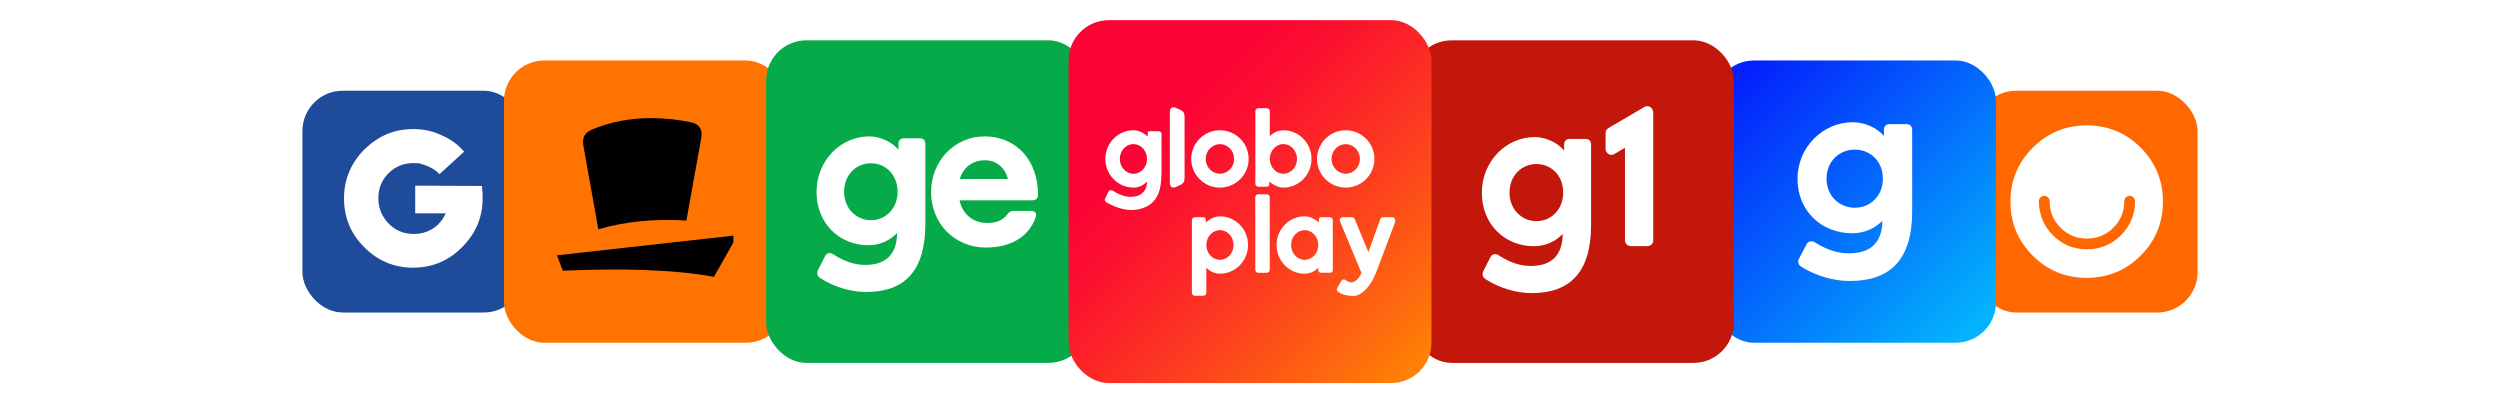 <svg width="496" height="80" viewBox="0 0 496 80" fill="none" xmlns="http://www.w3.org/2000/svg"><g filter="url(#filter0_d_3694_138359)"><g clip-path="url(#clip0_3694_138359)"><rect x="392" y="16" width="44" height="44" rx="6" fill="#FF6700"></rect><path fill-rule="evenodd" clip-rule="evenodd" d="M403.302 27.302C406.253 24.351 409.819 22.875 414 22.875C418.198 22.875 421.769 24.346 424.711 27.288C427.653 30.231 429.125 33.802 429.125 38C429.125 42.199 427.653 45.769 424.711 48.711C421.769 51.654 418.198 53.125 414 53.125C409.801 53.125 406.231 51.654 403.288 48.711C400.346 45.769 398.875 42.199 398.875 38C398.875 33.819 400.35 30.253 403.302 27.302ZM414.041 47.465C416.674 47.465 418.948 46.527 420.801 44.676C422.655 42.825 423.594 40.553 423.594 37.923C423.594 37.334 423.117 36.856 422.527 36.856C421.938 36.856 421.46 37.334 421.46 37.923C421.46 39.995 420.751 41.709 419.293 43.166C417.834 44.623 416.117 45.331 414.041 45.331C411.967 45.331 410.256 44.624 408.808 43.168C407.359 41.712 406.654 39.996 406.654 37.923C406.654 37.334 406.176 36.856 405.587 36.856C404.998 36.856 404.52 37.334 404.52 37.923C404.52 40.552 405.454 42.823 407.295 44.673C409.137 46.526 411.407 47.465 414.041 47.465Z" fill="white"></path></g></g><g filter="url(#filter1_d_3694_138359)"><g clip-path="url(#clip1_3694_138359)"><rect x="340" y="10" width="56" height="56" fill="url(#paint0_linear_3694_138359)"></rect><path fill-rule="evenodd" clip-rule="evenodd" d="M356.625 33.499C356.625 39.874 361.417 44.28 367.469 44.28C370.179 44.28 372.261 43.06 373.472 41.795C373.422 46.249 371.001 48.263 366.839 48.263C364.614 48.263 362.531 47.607 360.11 46.107C359.48 45.687 358.754 45.825 358.416 46.483L356.963 49.248C356.625 49.903 356.721 50.514 357.398 50.937C360.399 52.812 363.934 53.75 366.982 53.75C374.971 53.75 379.375 49.578 379.375 39.967V23.75C379.375 23.047 378.94 22.626 378.214 22.626H374.924C374.198 22.626 373.763 23.047 373.763 23.75V24.97C372.456 23.422 370.036 22.25 367.615 22.25C361.709 22.25 356.625 27.125 356.625 33.499ZM362.384 33.452C362.384 29.983 364.951 27.685 367.999 27.685C371.05 27.685 373.567 29.981 373.567 33.452C373.567 36.875 371.05 39.216 367.999 39.216C364.951 39.219 362.384 36.875 362.384 33.452Z" fill="white"></path></g></g><g filter="url(#filter2_d_3694_138359)"><g clip-path="url(#clip2_3694_138359)"><rect x="60" y="16" width="44" height="44" rx="6" fill="#1E4C9A"></rect><path d="M95.75 37.419C95.75 41.14 94.362 44.357 91.65 47.069C88.938 49.781 85.721 51.106 81.937 51.106C78.153 51.106 74.936 49.718 72.287 47.069C69.575 44.357 68.25 41.14 68.25 37.356C68.25 33.571 69.638 30.355 72.287 27.642C73.674 26.318 75.125 25.309 76.765 24.615C78.405 23.921 80.171 23.606 82.063 23.606C83.955 23.606 85.784 23.984 87.55 24.804C89.317 25.561 90.83 26.633 92.092 28.084L87.172 32.562C86.604 31.868 85.784 31.364 84.775 30.922L83.451 30.481C83.009 30.355 82.505 30.355 82.063 30.355C80.045 30.355 78.405 31.048 77.08 32.373C75.693 33.761 75.062 35.4 75.062 37.356C75.062 39.248 75.756 40.951 77.08 42.339C78.468 43.726 80.108 44.42 82.063 44.42C83.388 44.42 84.649 44.105 85.784 43.411C86.92 42.717 87.803 41.708 88.433 40.32H82.378V34.833L95.624 34.896L95.75 36.599V37.419Z" fill="white"></path></g></g><g filter="url(#filter3_d_3694_138359)"><rect x="100" y="10" width="56" height="56" rx="8" fill="#FF7400"></rect><path d="M141.652 52.93L145.5 46.105V44.747L110.5 48.652L111.651 51.713C123.162 51.196 133.702 51.454 141.652 52.93ZM118.702 43.489C123.915 41.976 129.709 41.349 136.183 41.754L139.134 25.34C139.421 23.755 138.774 22.61 137.191 22.279C134.577 21.726 131.915 21.442 129.246 21.43C125.284 21.43 121.183 22.094 117.335 23.753C115.935 24.344 115.464 25.451 115.752 26.962L118.702 43.489Z" fill="black"></path></g><g filter="url(#filter4_d_3694_138359)"><g clip-path="url(#clip3_3694_138359)"><rect x="152" y="6" width="64" height="64" fill="#06AA48"></rect><path fill-rule="evenodd" clip-rule="evenodd" d="M190.422 33.514C191.019 31.355 192.856 29.793 195.429 29.793C197.542 29.793 199.379 31.125 199.976 33.514H190.422ZM195.292 25.062C189.504 25.062 184.727 29.84 184.727 36.087C184.727 42.472 189.504 47.112 195.613 47.112C200.528 47.112 204.203 44.953 205.489 41.048C205.719 40.359 205.398 39.854 204.617 39.854H201.126C200.528 39.854 200.161 40.084 199.793 40.589C198.921 41.737 197.634 42.242 195.843 42.242C193.041 42.242 190.928 40.451 190.377 37.741H204.846C205.535 37.741 205.949 37.327 205.949 36.638V36.592C205.949 30.161 201.952 25.062 195.292 25.062V25.062Z" fill="white"></path><path fill-rule="evenodd" clip-rule="evenodd" d="M172.797 41.691C169.903 41.691 167.469 39.394 167.469 36.041C167.469 32.642 169.903 30.391 172.797 30.391C175.691 30.391 178.08 32.642 178.08 36.041C178.08 39.394 175.691 41.691 172.797 41.691M182.487 25.43H179.364C178.675 25.43 178.261 25.843 178.261 26.532V27.727C177.021 26.211 174.724 25.062 172.427 25.062C166.823 25.062 162 29.84 162 36.087C162 42.334 166.548 46.652 172.29 46.652C174.862 46.652 176.837 45.458 177.986 44.218C177.94 48.581 175.643 50.557 171.692 50.557C169.579 50.557 167.604 49.914 165.307 48.444C164.71 48.03 164.021 48.168 163.7 48.811L162.321 51.522C162 52.164 162.092 52.762 162.735 53.175C165.583 55.013 168.936 55.931 171.83 55.931C179.41 55.931 183.59 51.843 183.59 42.426V26.532C183.59 25.843 183.176 25.43 182.487 25.43" fill="white"></path></g></g><g filter="url(#filter5_d_3694_138359)"><rect x="280" y="6" width="64" height="64" rx="8" fill="#C4170C"></rect><path fill-rule="evenodd" clip-rule="evenodd" d="M326.32 19.181L319.204 23.359C318.801 23.555 318.547 23.962 318.547 24.41V27.538C318.547 28.4 319.429 28.985 320.206 28.608L322.393 27.322V45.662C322.393 46.307 322.916 46.83 323.562 46.83H326.832C327.478 46.83 328.001 46.307 328.001 45.83V20.398C328.001 19.367 327.096 18.802 326.32 19.181ZM299.487 36.208C299.487 39.571 301.93 41.874 304.835 41.874C307.739 41.874 310.137 39.571 310.137 36.208C310.137 32.799 307.739 30.543 304.835 30.543C301.93 30.543 299.487 32.8 299.487 36.208ZM310.321 26.674C310.321 25.983 310.736 25.569 311.427 25.569H314.563C315.254 25.569 315.668 25.983 315.668 26.674V42.61C315.668 52.053 311.474 56.153 303.867 56.153C300.962 56.153 297.597 55.231 294.738 53.389C294.093 52.974 294.001 52.376 294.323 51.731L295.706 49.013C296.03 48.368 296.721 48.23 297.32 48.645C299.624 50.118 301.607 50.763 303.728 50.763C307.692 50.763 309.998 48.782 310.043 44.407C308.891 45.651 306.909 46.848 304.327 46.848C298.564 46.848 294 42.518 294 36.254C294 29.99 298.842 25.199 304.466 25.199C306.771 25.199 309.076 26.351 310.321 27.871V26.674Z" fill="white"></path></g><g filter="url(#filter6_d_3694_138359)"><g clip-path="url(#clip4_3694_138359)"><path d="M278 2H218C214.686 2 212 4.686 212 8V68C212 71.314 214.686 74 218 74H278C281.314 74 284 71.314 284 68V8C284 4.686 281.314 2 278 2Z" fill="url(#paint1_linear_3694_138359)"></path><path d="M224.477 39.664C222.951 39.664 221.23 39.138 219.495 38.137C219.358 38.058 219.264 37.936 219.221 37.784C219.178 37.633 219.199 37.475 219.279 37.338L219.934 36.02C220.035 35.84 220.236 35.725 220.445 35.725C220.553 35.725 220.661 35.754 220.747 35.812C222.173 36.726 223.267 37.057 224.405 37.057C226.385 37.057 227.573 35.848 227.573 34.026C226.954 34.58 226.219 35.221 224.873 35.221C221.799 35.221 219.3 32.665 219.3 29.533C219.3 26.401 221.799 23.845 224.873 23.845C225.831 23.845 226.558 24.148 227.703 25.055C227.731 24.76 227.58 24.032 228.012 24.032H229.863C230.187 24.032 230.446 24.299 230.446 24.616V29.418V29.454C230.446 29.483 230.446 29.512 230.446 29.54C230.446 29.569 230.446 29.598 230.446 29.627V29.67V31.592C230.46 34.84 230.093 36.697 228.711 38.108C227.695 39.131 226.039 39.664 224.477 39.664ZM224.873 26.588C223.383 26.588 222.173 27.906 222.173 29.533C222.173 31.153 223.383 32.478 224.873 32.478C226.327 32.478 227.537 31.189 227.573 29.605V29.454C227.537 27.877 226.327 26.588 224.873 26.588Z" fill="white"></path><path d="M254.63 35.222C253.824 35.222 252.787 34.862 251.829 33.998C251.829 34.452 251.93 35.042 251.347 35.042H249.648C249.324 35.042 249.064 34.776 249.064 34.459V20.052C249.064 19.727 249.331 19.468 249.648 19.468H251.347C251.671 19.468 251.93 19.735 251.93 20.052V25.02C252.859 24.091 253.903 23.839 254.63 23.839C257.704 23.839 260.203 26.395 260.203 29.527C260.203 32.659 257.704 35.222 254.63 35.222ZM254.63 26.589C253.14 26.589 251.93 27.907 251.93 29.534C251.93 31.154 253.14 32.479 254.63 32.479C256.12 32.479 257.33 31.161 257.33 29.534C257.33 27.914 256.12 26.589 254.63 26.589Z" fill="white"></path><path d="M242.042 40.918C241.235 40.918 240.198 41.278 239.241 42.142C239.241 41.688 239.342 41.098 238.758 41.098H237.052C236.728 41.098 236.469 41.364 236.469 41.681V56.088C236.469 56.412 236.735 56.672 237.052 56.672H238.751C239.075 56.672 239.334 56.405 239.334 56.088V51.12C240.263 52.049 241.307 52.301 242.034 52.301C245.109 52.301 247.607 49.745 247.607 46.613C247.622 43.474 245.116 40.918 242.042 40.918ZM242.042 49.551C240.551 49.551 239.342 48.233 239.342 46.606C239.342 44.979 240.551 43.661 242.042 43.661C243.532 43.661 244.742 44.979 244.742 46.606C244.742 48.233 243.532 49.551 242.042 49.551Z" fill="white"></path><path d="M266.994 35.221C263.855 35.221 261.299 32.665 261.299 29.533C261.299 26.401 263.855 23.845 266.994 23.845C270.133 23.845 272.689 26.401 272.689 29.533C272.689 32.665 270.133 35.221 266.994 35.221ZM266.994 26.603C265.439 26.603 264.172 27.92 264.172 29.533C264.172 31.146 265.439 32.464 266.994 32.464C268.549 32.464 269.816 31.146 269.816 29.533C269.816 27.92 268.549 26.603 266.994 26.603Z" fill="white"></path><path d="M242.033 35.221C238.894 35.221 236.338 32.665 236.338 29.533C236.338 26.401 238.894 23.845 242.033 23.845C245.172 23.845 247.728 26.401 247.728 29.533C247.728 32.665 245.179 35.221 242.033 35.221ZM242.033 26.603C240.478 26.603 239.211 27.92 239.211 29.533C239.211 31.146 240.478 32.464 242.033 32.464C243.588 32.464 244.855 31.146 244.855 29.533C244.863 27.92 243.595 26.603 242.033 26.603Z" fill="white"></path><path d="M249.634 52.119C249.31 52.119 249.051 51.853 249.051 51.536V37.129C249.051 36.805 249.317 36.545 249.634 36.545H251.333C251.657 36.545 251.916 36.812 251.916 37.129V51.536C251.916 51.86 251.65 52.119 251.333 52.119H249.634Z" fill="white"></path><path d="M268.506 56.718C267.023 56.711 265.957 56.271 265.453 55.868C265.223 55.681 265.165 55.371 265.316 55.112L266.123 53.73C266.231 53.55 266.425 53.434 266.634 53.442C266.756 53.442 266.879 53.485 266.98 53.557C267.102 53.651 267.548 54.011 268.117 54.025C268.513 54.025 269.507 53.651 270.119 52.153L265.849 41.914C265.77 41.734 265.792 41.526 265.9 41.36C266.008 41.195 266.195 41.094 266.389 41.094L268.24 41.101C268.47 41.101 268.686 41.238 268.772 41.454L271.487 48.027L273.848 41.475C273.935 41.245 274.158 41.094 274.403 41.094H276.21C276.404 41.094 276.584 41.194 276.692 41.353C276.8 41.511 276.865 41.734 276.757 42.159L272.984 52.175C271.991 54.615 270.256 56.725 268.506 56.718Z" fill="white"></path><path d="M258.85 40.914C259.656 40.914 260.7 41.281 261.658 42.138C261.658 41.684 261.557 41.094 262.14 41.094H263.839C264.163 41.094 264.43 41.36 264.43 41.684V51.62C264.43 51.944 264.163 52.117 263.839 52.117H262.14C261.816 52.117 261.55 51.944 261.55 51.62V51.123C260.621 52.052 259.577 52.304 258.85 52.304C255.775 52.304 253.27 49.748 253.27 46.609C253.27 43.47 255.775 40.914 258.85 40.914ZM258.85 49.554C260.34 49.554 261.55 48.236 261.55 46.609C261.55 44.989 260.34 43.664 258.85 43.664C257.359 43.664 256.15 44.982 256.15 46.609C256.142 48.236 257.359 49.554 258.85 49.554Z" fill="white"></path><path d="M232.829 35.22C232.476 35.22 232.102 34.968 232.102 34.263V20.237C232.102 19.344 232.649 19.279 232.814 19.279C232.937 19.279 233.066 19.308 233.21 19.366L234.269 19.834C234.78 20.071 235.018 20.482 235.018 21.122V33.355C235.018 33.989 234.78 34.399 234.283 34.644L233.218 35.141C233.066 35.191 232.937 35.22 232.829 35.22Z" fill="white"></path></g></g><defs><filter id="filter0_d_3694_138359" x="388" y="14" width="52" height="52" filterUnits="userSpaceOnUse" color-interpolation-filters="sRGB"><feFlood flood-opacity="0" result="BackgroundImageFix"></feFlood><feColorMatrix in="SourceAlpha" type="matrix" values="0 0 0 0 0 0 0 0 0 0 0 0 0 0 0 0 0 0 127 0" result="hardAlpha"></feColorMatrix><feOffset dy="2"></feOffset><feGaussianBlur stdDeviation="2"></feGaussianBlur><feColorMatrix type="matrix" values="0 0 0 0 0.2 0 0 0 0 0.2 0 0 0 0 0.2 0 0 0 0.24 0"></feColorMatrix><feBlend mode="normal" in2="BackgroundImageFix" result="effect1_dropShadow_3694_138359"></feBlend><feBlend mode="normal" in="SourceGraphic" in2="effect1_dropShadow_3694_138359" result="shape"></feBlend></filter><filter id="filter1_d_3694_138359" x="336" y="8" width="64" height="64" filterUnits="userSpaceOnUse" color-interpolation-filters="sRGB"><feFlood flood-opacity="0" result="BackgroundImageFix"></feFlood><feColorMatrix in="SourceAlpha" type="matrix" values="0 0 0 0 0 0 0 0 0 0 0 0 0 0 0 0 0 0 127 0" result="hardAlpha"></feColorMatrix><feOffset dy="2"></feOffset><feGaussianBlur stdDeviation="2"></feGaussianBlur><feColorMatrix type="matrix" values="0 0 0 0 0.2 0 0 0 0 0.2 0 0 0 0 0.2 0 0 0 0.24 0"></feColorMatrix><feBlend mode="normal" in2="BackgroundImageFix" result="effect1_dropShadow_3694_138359"></feBlend><feBlend mode="normal" in="SourceGraphic" in2="effect1_dropShadow_3694_138359" result="shape"></feBlend></filter><filter id="filter2_d_3694_138359" x="56" y="14" width="52" height="52" filterUnits="userSpaceOnUse" color-interpolation-filters="sRGB"><feFlood flood-opacity="0" result="BackgroundImageFix"></feFlood><feColorMatrix in="SourceAlpha" type="matrix" values="0 0 0 0 0 0 0 0 0 0 0 0 0 0 0 0 0 0 127 0" result="hardAlpha"></feColorMatrix><feOffset dy="2"></feOffset><feGaussianBlur stdDeviation="2"></feGaussianBlur><feColorMatrix type="matrix" values="0 0 0 0 0.2 0 0 0 0 0.2 0 0 0 0 0.2 0 0 0 0.24 0"></feColorMatrix><feBlend mode="normal" in2="BackgroundImageFix" result="effect1_dropShadow_3694_138359"></feBlend><feBlend mode="normal" in="SourceGraphic" in2="effect1_dropShadow_3694_138359" result="shape"></feBlend></filter><filter id="filter3_d_3694_138359" x="96" y="8" width="64" height="64" filterUnits="userSpaceOnUse" color-interpolation-filters="sRGB"><feFlood flood-opacity="0" result="BackgroundImageFix"></feFlood><feColorMatrix in="SourceAlpha" type="matrix" values="0 0 0 0 0 0 0 0 0 0 0 0 0 0 0 0 0 0 127 0" result="hardAlpha"></feColorMatrix><feOffset dy="2"></feOffset><feGaussianBlur stdDeviation="2"></feGaussianBlur><feColorMatrix type="matrix" values="0 0 0 0 0.2 0 0 0 0 0.2 0 0 0 0 0.2 0 0 0 0.24 0"></feColorMatrix><feBlend mode="normal" in2="BackgroundImageFix" result="effect1_dropShadow_3694_138359"></feBlend><feBlend mode="normal" in="SourceGraphic" in2="effect1_dropShadow_3694_138359" result="shape"></feBlend></filter><filter id="filter4_d_3694_138359" x="148" y="4" width="72" height="72" filterUnits="userSpaceOnUse" color-interpolation-filters="sRGB"><feFlood flood-opacity="0" result="BackgroundImageFix"></feFlood><feColorMatrix in="SourceAlpha" type="matrix" values="0 0 0 0 0 0 0 0 0 0 0 0 0 0 0 0 0 0 127 0" result="hardAlpha"></feColorMatrix><feOffset dy="2"></feOffset><feGaussianBlur stdDeviation="2"></feGaussianBlur><feColorMatrix type="matrix" values="0 0 0 0 0.2 0 0 0 0 0.2 0 0 0 0 0.2 0 0 0 0.24 0"></feColorMatrix><feBlend mode="normal" in2="BackgroundImageFix" result="effect1_dropShadow_3694_138359"></feBlend><feBlend mode="normal" in="SourceGraphic" in2="effect1_dropShadow_3694_138359" result="shape"></feBlend></filter><filter id="filter5_d_3694_138359" x="276" y="4" width="72" height="72" filterUnits="userSpaceOnUse" color-interpolation-filters="sRGB"><feFlood flood-opacity="0" result="BackgroundImageFix"></feFlood><feColorMatrix in="SourceAlpha" type="matrix" values="0 0 0 0 0 0 0 0 0 0 0 0 0 0 0 0 0 0 127 0" result="hardAlpha"></feColorMatrix><feOffset dy="2"></feOffset><feGaussianBlur stdDeviation="2"></feGaussianBlur><feColorMatrix type="matrix" values="0 0 0 0 0.2 0 0 0 0 0.2 0 0 0 0 0.2 0 0 0 0.24 0"></feColorMatrix><feBlend mode="normal" in2="BackgroundImageFix" result="effect1_dropShadow_3694_138359"></feBlend><feBlend mode="normal" in="SourceGraphic" in2="effect1_dropShadow_3694_138359" result="shape"></feBlend></filter><filter id="filter6_d_3694_138359" x="208" y="0" width="80" height="80" filterUnits="userSpaceOnUse" color-interpolation-filters="sRGB"><feFlood flood-opacity="0" result="BackgroundImageFix"></feFlood><feColorMatrix in="SourceAlpha" type="matrix" values="0 0 0 0 0 0 0 0 0 0 0 0 0 0 0 0 0 0 127 0" result="hardAlpha"></feColorMatrix><feOffset dy="2"></feOffset><feGaussianBlur stdDeviation="2"></feGaussianBlur><feColorMatrix type="matrix" values="0 0 0 0 0.2 0 0 0 0 0.2 0 0 0 0 0.2 0 0 0 0.24 0"></feColorMatrix><feBlend mode="normal" in2="BackgroundImageFix" result="effect1_dropShadow_3694_138359"></feBlend><feBlend mode="normal" in="SourceGraphic" in2="effect1_dropShadow_3694_138359" result="shape"></feBlend></filter><linearGradient id="paint0_linear_3694_138359" x1="344.912" y1="13.439" x2="393.053" y2="61.579" gradientUnits="userSpaceOnUse"><stop stop-color="#0420FC"></stop><stop offset="1" stop-color="#03B4FC"></stop></linearGradient><linearGradient id="paint1_linear_3694_138359" x1="213.334" y1="3.334" x2="285.334" y2="75.334" gradientUnits="userSpaceOnUse"><stop offset="0.25" stop-color="#FB0334"></stop><stop offset="0.358" stop-color="#FB0F2F"></stop><stop offset="0.554" stop-color="#FC3123"></stop><stop offset="0.817" stop-color="#FE6610"></stop><stop offset="1" stop-color="#FF8F01"></stop></linearGradient><clipPath id="clip0_3694_138359"><rect x="392" y="16" width="44" height="44" rx="8" fill="white"></rect></clipPath><clipPath id="clip1_3694_138359"><rect x="340" y="10" width="56" height="56" rx="8" fill="white"></rect></clipPath><clipPath id="clip2_3694_138359"><rect x="60" y="16" width="44" height="44" rx="8" fill="white"></rect></clipPath><clipPath id="clip3_3694_138359"><rect x="152" y="6" width="64" height="64" rx="8" fill="white"></rect></clipPath><clipPath id="clip4_3694_138359"><rect x="212" y="2" width="72" height="72" rx="8" fill="white"></rect></clipPath></defs></svg>